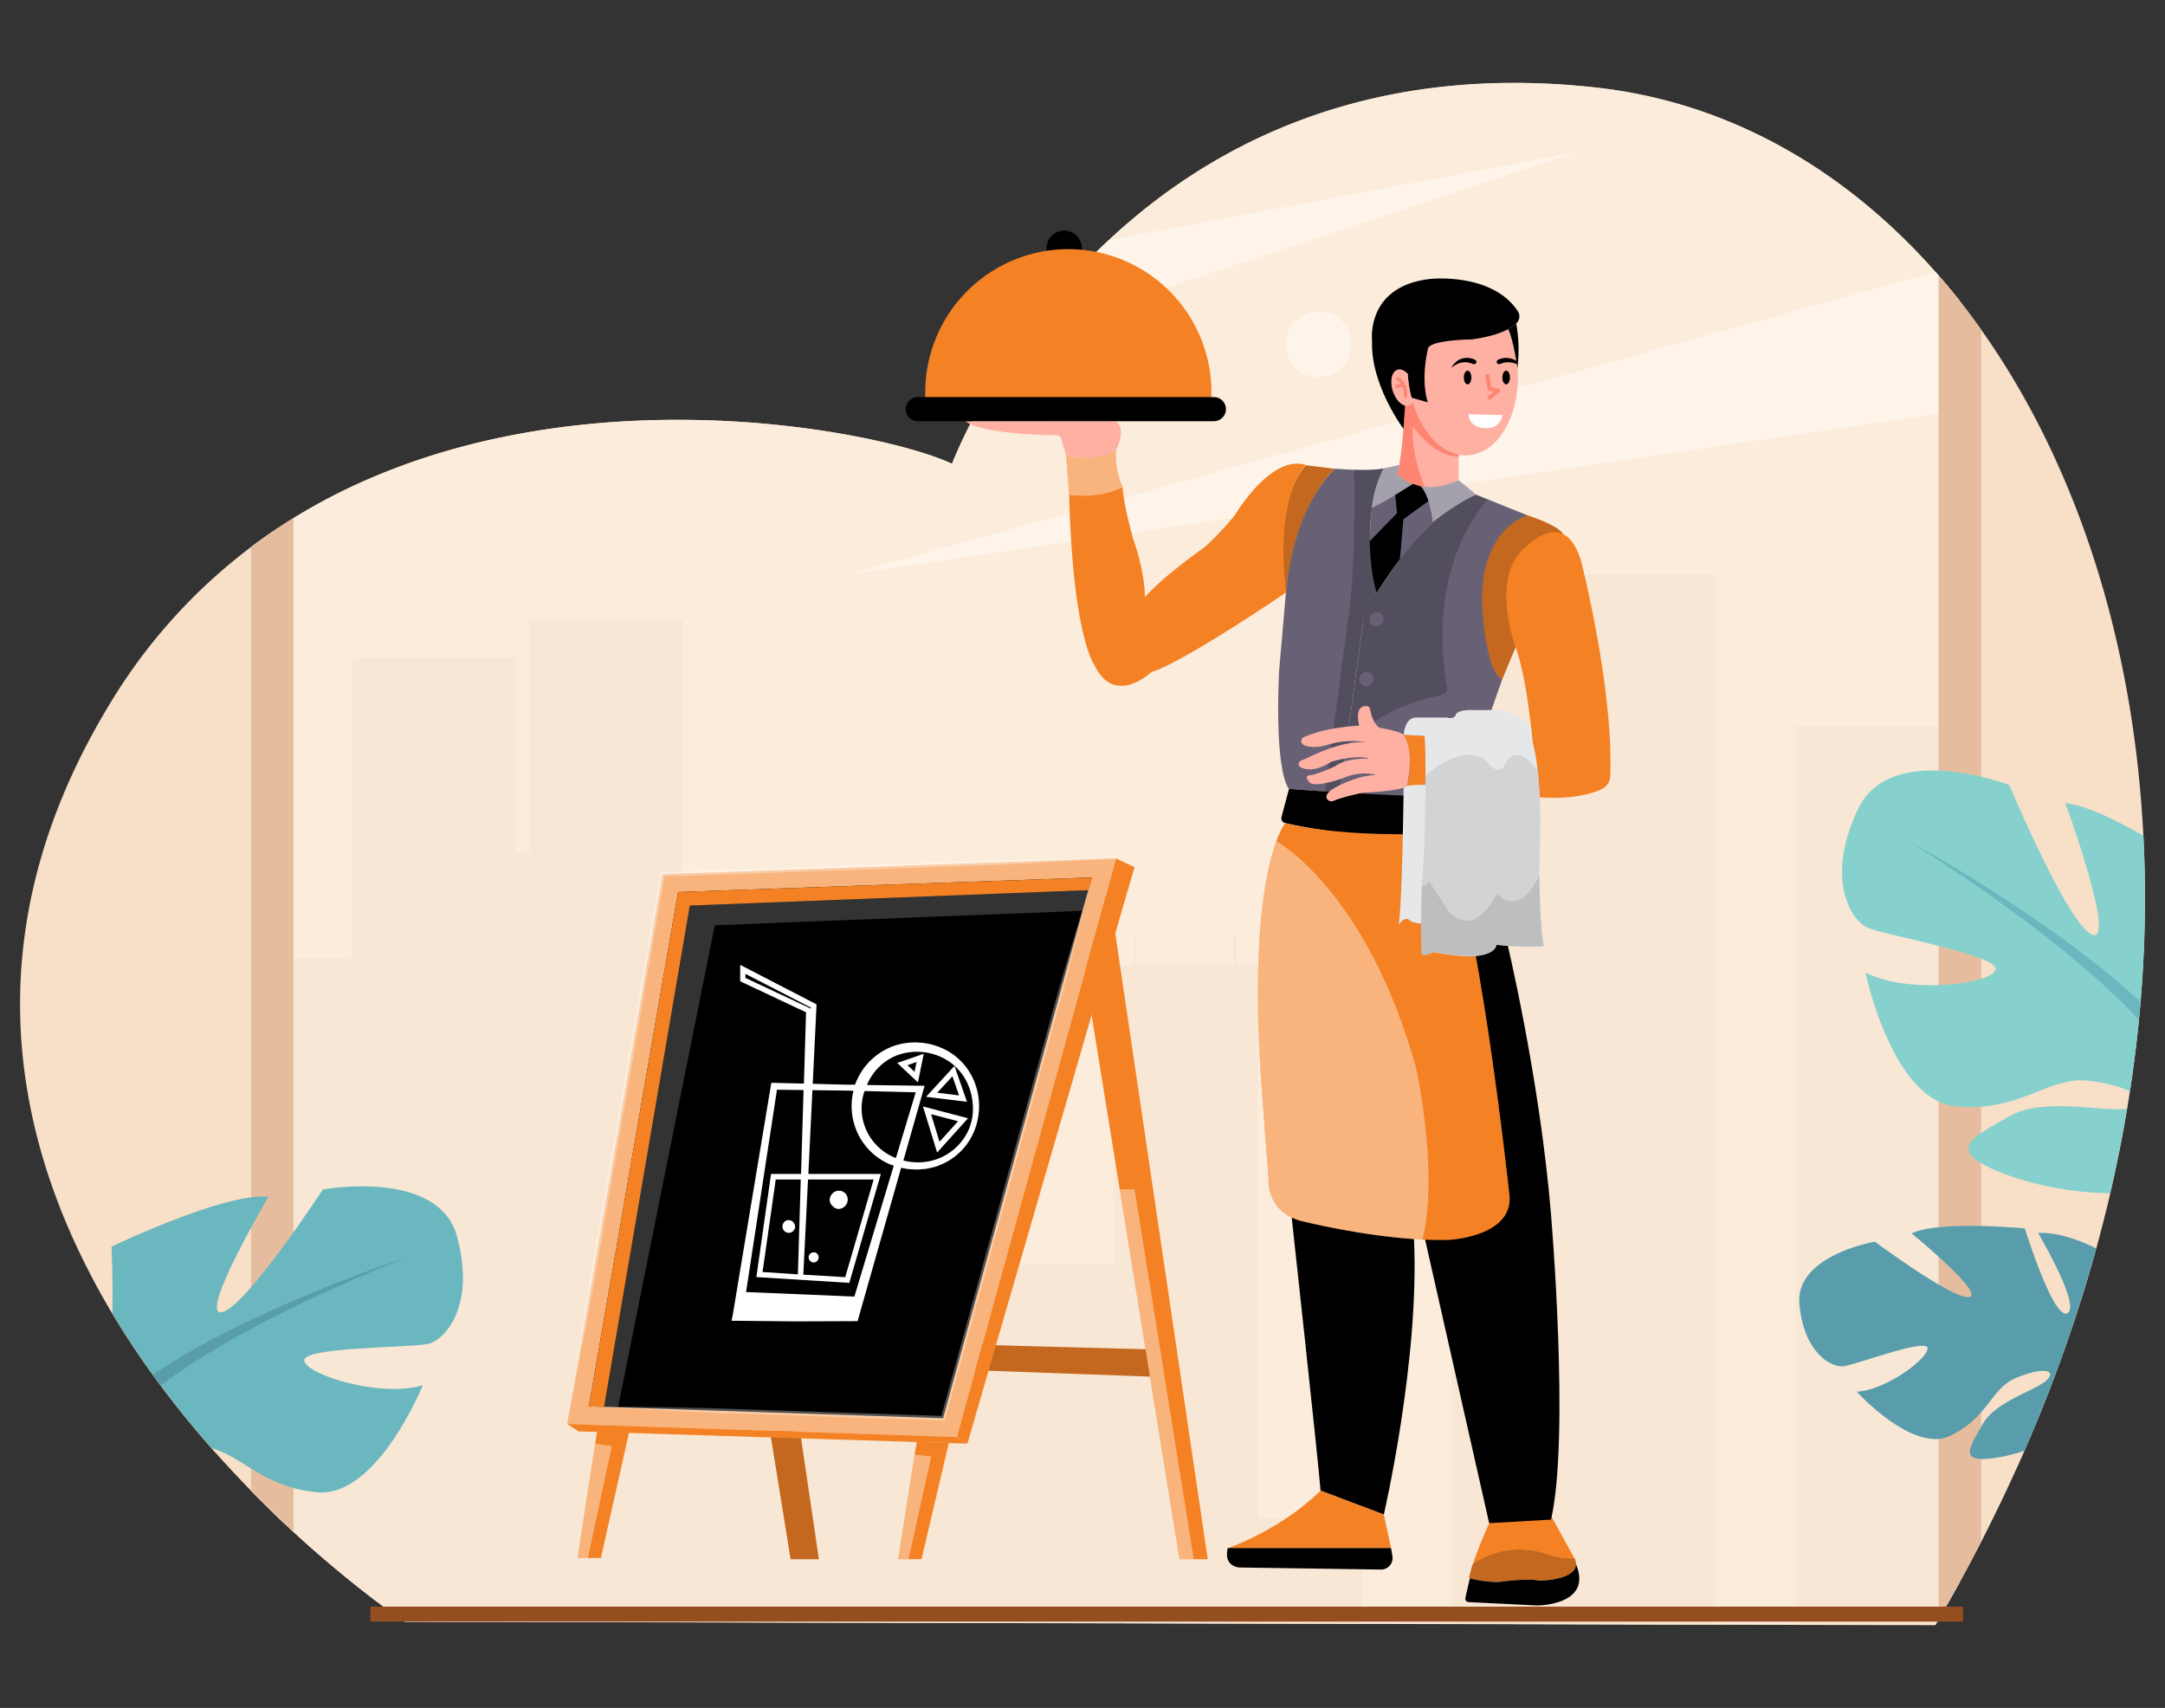 <svg id="b67146fe-eba4-4cf1-8277-62bbea1cb17a" data-name="a9a2233c-8b85-4eb2-b8c5-fc8d150d0811" xmlns="http://www.w3.org/2000/svg" width="865.76" height="682.89" viewBox="0 0 865.76 682.89"><rect x="0" y="0" width="865.76" height="682.89" fill="#333333" stroke="none"/><path d="M856,400.59q-.3,3.56-.65,7.14-1.4,14.19-3.61,28.64c-.36,2.32-.73,4.64-1.12,7q-2.8,16.74-6.74,33.75-2.55,11-5.59,22-4.69,17.14-10.61,34.43c-.51,1.49-1,3-1.56,4.49Q818.77,559,809.6,580q-8,18.21-17.32,36.44-4.11,8-8.51,16-4.14,7.51-8.51,15L774,649.7v.06H756.07l-588.46-1.29h-5.67s-1.58-1-4.43-3.07c-1.54-1.11-3.48-2.51-5.73-4.2-1-.72-2-1.5-3.08-2.33-6.27-4.79-14.4-11.32-23.59-19.41h0l-.72-.64c-2-1.74-4-3.54-6-5.42l-.92-.85-.46-.42L115.78,611l-.28-.25-2.17-2q-6.28-5.94-12.89-12.66c-1.49-1.52-3-3.06-4.48-4.64l-.15-.16q-4.26-4.49-8.56-9.27l-1.84-2-.77-.88q-4.77-5.4-9.5-11.18c-.72-.87-1.43-1.74-2.14-2.63q-4.44-5.5-8.77-11.32l-.76-1h0c-.8-1.09-1.61-2.18-2.4-3.29s-1.71-2.37-2.55-3.57c-4.71-6.69-9.27-13.66-13.59-20.88q-4.09-6.84-7.88-14h0c-1-2-2.08-4-3.07-6C3.14,443.6-7.81,366.13,44.23,280.9a221,221,0,0,1,56.11-62.15q8.32-6.25,17-11.59A236,236,0,0,1,148.62,191c96-41,207.22-17.43,232.08-5.55,0,0,64.37-172.23,258-150.42,44.12,5,84,24.55,117.26,55.26a254.71,254.71,0,0,1,19.22,19.8q4.35,5,8.51,10.28,4.37,5.53,8.51,11.38c37.35,52.59,60.93,122.93,64.91,202.4A494.39,494.39,0,0,1,856,400.59Z" fill="#f7dfc8"/><path d="M783.72,120.4V632.45q-4.76,8.63-9.82,17.24l-55.8-.12-32.2-.07-105.44-.22-35.6-.07-383-.8s-5-3.31-13.24-9.6A458.31,458.31,0,0,1,100.34,596V218.75A231.37,231.37,0,0,1,148.62,191c96-41,207.22-17.43,232.08-5.55,0,0,8.77-23.46,29.57-52A266.42,266.42,0,0,1,443.44,96c40.61-37.91,103.39-71.25,195.29-60.9,44.12,5,84,24.55,117.26,55.26a248.25,248.25,0,0,1,17.93,18.34Q778.95,114.35,783.72,120.4Z" fill="#fbecdb"/><path d="M783.72,120.4v43.79l-445,65.59,435.2-121.12Q778.95,114.35,783.72,120.4Z" fill="#fff4e9"/><path d="M502.89,607h42v42.17l-383-.8s-5-3.31-13.24-9.6A457.13,457.13,0,0,1,100.34,596V309.63l.15-.18h1.6v73.67h38.59V264.55l1.46-1.41h9.37v-.06H206v.06h.05v17.77H206v12.22h.05V310.9H206v12.27h.05v17.77H206V341l5.78-.06V248H273v11.77h0v17.77h0v15.62h0V310.9h0v12.27h0v17.77h0v11.35h0v17.78h0v11.35h0v17.77h0v10.69h0v11.28h0v1.24h69V524.11h25.77v25.62h27.78V505.61h50V385.72h7.82V373.78h1.11v11.94h38.9V373.78h1.12v11.93H503Z" fill="#f8e7d4"/><polygon points="685.9 229.78 685.9 649.5 580.46 649.28 580.46 229.78 685.9 229.78" fill="#f8e7d4"/><path d="M783.72,290.36V632.45q-4.76,8.63-9.82,17.24l-55.8-.12V290.36Z" fill="#f8e7d4"/><path d="M117.37,207.16V612.49c-5.46-5-11.18-10.54-17-16.51V218.75Q108.67,212.5,117.37,207.16Z" fill="#e5bd9e"/><path d="M631.1,60.65,410.27,133.5A266.82,266.82,0,0,1,443.44,96Z" fill="#fff4e9"/><path d="M514.11,137.63a13.19,13.19,0,1,1,13.19,13.19,13.2,13.2,0,0,1-13.19-13.19Z" fill="#fff4e9"/><path d="M792.23,131.78V616.45q-4.11,8-8.51,16-4.14,7.51-8.51,15V110.12q4.35,5,8.51,10.28Q788.09,125.94,792.23,131.78Z" fill="#e5bd9e"/><path d="M838.24,499.14q-4.69,17.14-10.61,34.43c-.51,1.49-1,3-1.56,4.49q-7.35,20.91-16.52,42a71.42,71.42,0,0,1-11.34,2.8c-15.46,2.32-10.68-4-5.36-13.45s22.18-13.64,26-18-4.11-4.35-13.42-.1-10.59,15.6-25.53,22.76-37.42-17.64-37.42-17.64c11.91-.61,28.91-13.54,28.3-17.49s-28.87,6.82-33.7,7.34-15.81-5.49-17.51-24.94,30.18-24.88,30.18-24.88,31.64,23.52,37.81,22.1-23.12-25.4-23.12-25.4c11-5.3,45.28-2,45.28-2s11.41,36.8,17,33.9S815,493,815,493C823.34,492.49,832.92,496.5,838.24,499.14Z" fill="#599dad"/><path d="M827.63,533.57c-.51,1.49-1,3-1.56,4.49-13.47-7.38-39.75-14.55-90.81-16.23C735.26,521.83,796.85,519.46,827.63,533.57Z" fill="#599dad"/><path d="M61.05,549.61q-1.29-1.77-2.55-3.57c-4.71-6.69-9.27-13.66-13.59-20.88.36-13.47-.32-26.71-.32-26.71s45.11-21.69,62.81-20c0,0-28,47.39-18.84,46.25s40.54-49.1,40.54-49.1,46.26-8.57,53.68,18.84-4.57,41.11-11.42,42.83-50.82,1.14-49.68,6.85,30.83,14.85,47.4,9.71c0,0-18.28,45.11-42.26,42.82-21.69-2.06-29.84-14.41-42.18-17.59q-4.77-5.4-9.5-11.18c-.72-.87-1.43-1.74-2.14-2.63q-4.44-5.5-8.77-11.32Z" fill="#6bb7bf"/><path d="M64.23,554c18.86-14.28,49.15-31.4,97.4-50.92-1.31.43-61.06,19.93-100.58,46.58Z" fill="#599dad"/><path d="M850.57,443.35q-2.8,16.74-6.74,33.75c-15.34-.1-32.28-3.65-43.91-8.36-22.66-9.18-11.16-13.93,3.51-22.37C817,438.55,840.33,444.6,850.57,443.35Z" fill="#86d1cd"/><path d="M856,400.59q-.3,3.56-.65,7.14-1.4,14.19-3.61,28.64c-3.78-1.87-9.82-3.54-16.9-4.29-15.92-1.69-26.67,12.56-52.48,10.3S746,388.84,746,388.84c16.51,8.67,49.7,4.8,52-1S753.71,374,746.8,370.9s-16.93-20-3.73-47.53,60.45-9.46,60.45-9.46,23.86,56.86,33.3,59.86-10.9-52.6-10.9-52.6c7.85.68,19.84,6.46,31.23,13A495.77,495.77,0,0,1,856,400.59Z" fill="#86d1cd"/><path d="M763.75,336.54c.87.47,55.32,30,92.2,64q-.3,3.56-.65,7.14C838,389.2,809.59,365.72,763.75,336.54Z" fill="#6bb7bf"/><rect x="148.14" y="642.38" width="636.86" height="6" fill="#954e20"/><polygon points="462.56 550.5 309.92 544.96 309.92 535.53 462.56 539.61 462.56 550.5" fill="#f48225" data-secondary="true"/><polygon points="462.56 550.5 309.92 544.96 309.92 535.53 462.56 539.61 462.56 550.5" opacity="0.2" style="isolation:isolate"/><polygon points="288.05 356.67 327.46 623.41 316.16 623.41 275.24 370.11 288.05 356.67" fill="#f48225" data-secondary="true"/><polygon points="288.05 356.67 327.46 623.41 316.16 623.41 275.24 370.11 288.05 356.67" opacity="0.2" style="isolation:isolate"/><polygon points="443.54 356.67 482.96 623.41 471.65 623.41 430.74 370.11 443.54 356.67" fill="#f48225" data-secondary="true"/><polygon points="446.35 343.18 264.96 349.56 226.82 569.37 382.66 574.57 446.35 343.18" fill="#f48225" data-secondary="true"/><polygon points="446.35 343.18 264.96 349.56 226.82 569.37 382.66 574.57 446.35 343.18" fill="#fff" opacity="0.4" style="isolation:isolate"/><polygon points="436.65 350.85 377.13 567.06 235.48 562.33 271.16 356.67 436.65 350.85"/><polygon points="436.65 350.85 271.16 356.67 235.48 562.33 241.55 562.54 275.85 362.07 435.25 355.91 436.65 350.85" fill="#f48225" data-secondary="true"/><polygon points="446.35 343.18 382.66 574.57 386.85 577.22 453.68 346.7 446.35 343.18" fill="#f48225" data-secondary="true"/><polygon points="386.85 577.22 231.4 572.3 226.82 569.37 382.66 574.57 386.85 577.22" fill="#f48225" data-secondary="true"/><polygon points="435.25 355.91 275.85 362.07 241.55 562.54 247.19 562.54 285.83 369.96 432.98 364.17 435.25 355.91" fill="#fff" opacity="0.2" style="isolation:isolate"/><polygon points="379.41 576.99 368.51 623.41 363.21 623.41 372.29 582.45 365.72 581.65 366.64 576.49 379.41 576.99" fill="#f48225" data-secondary="true"/><polygon points="372.29 582.45 363.21 623.41 359.16 623.41 365.72 581.65 372.29 582.45" fill="#f48225" data-secondary="true"/><polygon points="372.29 582.45 363.21 623.41 359.16 623.41 365.72 581.65 372.29 582.45" fill="#fff" opacity="0.4" style="isolation:isolate"/><polygon points="251.67 572.23 240.3 622.94 235 622.94 244.55 578.25 237.98 577.37 238.9 571.68 251.67 572.23" fill="#f48225" data-secondary="true"/><polygon points="244.55 578.25 235 622.94 230.95 622.94 237.98 577.37 244.55 578.25" fill="#f48225" data-secondary="true"/><polygon points="244.55 578.25 235 622.94 230.95 622.94 237.98 577.37 244.55 578.25" fill="#fff" opacity="0.4" style="isolation:isolate"/><polygon points="471.65 623.41 477.37 623.41 453.68 475.5 447.76 475.5 471.65 623.41" fill="#fff" opacity="0.4" style="isolation:isolate"/><path d="M292.54,528.09h2.32l23.27.24,23.27-.09h1.54l.41-1.46,17-59.84h.15c.82.16,1.63.34,2.44.47l2.48.16,1.24.07,1.23-.09,2.47-.21c.82-.13,1.62-.36,2.43-.54a12.18,12.18,0,0,0,2.37-.7A24.75,24.75,0,0,0,389.25,453a26.33,26.33,0,0,0,.85-19.26,25.19,25.19,0,0,0-5-8.57,24.32,24.32,0,0,0-8-5.92,26.62,26.62,0,0,0-19.63-1.07,25.61,25.61,0,0,0-14.66,13.38,19.92,19.92,0,0,0-.89,2.13h-3.14L325,433.35l1.54-31.77L296,385.79v6.56l26.33,12.4-.86,28.51-11.87-.3h-1.16l-.2,1.19L293,525.84Zm31.72-125.22v.42L298.09,391v-1.63Zm37,61.11,8-28.17.48-1.71H368l-21.32-.28c.05-.12.09-.24.15-.36a21.54,21.54,0,0,1,12-11.56,23.27,23.27,0,0,1,17,.51,21.35,21.35,0,0,1,11.71,12.35,24.81,24.81,0,0,1,1.54,8.7,21.71,21.71,0,0,1-1.89,8.62,22.13,22.13,0,0,1-12.85,11.49,23.08,23.08,0,0,1-13.07.43Zm-15.52-27.75,20.44.5L358.27,463c-.39-.15-.79-.29-1.17-.46a21.47,21.47,0,0,1-11.37-12.44,21,21,0,0,1,0-13.87Zm-4.08,82.18-43.32-1.81,12.36-80.9,10.63.14-1,33.53h-12l-5.87,41.24,37.17,2.32,12.62-43.56h-29l1.63-33.49,13.95.18,2.47.06a25.54,25.54,0,0,0,.95,15.27,25,25,0,0,0,13.6,14.13c.52.17,1,.37,1.55.56Zm-36.72-9.82,5.27-37h10l-1.15,37.93Zm18.18-37h26.24L338,510.65l-16.76-1Z" fill="#fff"/><path d="M338.49,481.5a3.51,3.51,0,0,1-1,1.1,2.41,2.41,0,0,1-.79.46,2.92,2.92,0,0,1-.56.21,3.18,3.18,0,0,1-1.62,0,3.31,3.31,0,0,1-1.4-.93,3.19,3.19,0,0,1-.88-.95,3.47,3.47,0,0,1-.45-1.66,3.93,3.93,0,0,1,.46-1.71.79.79,0,0,0,.08-.11.41.41,0,0,1,.05-.09l.5-.64a3.73,3.73,0,0,1,.73-.58,3.66,3.66,0,0,1,3.64-.05,3.33,3.33,0,0,1,1.46,1.64A3.71,3.71,0,0,1,338.49,481.5Z" fill="#fff"/><path d="M313.41,488.84a2.63,2.63,0,0,1,.69-.64,2,2,0,0,1,.62-.28,2.48,2.48,0,0,1,1.9.26,2.14,2.14,0,0,1,.72.65,3.71,3.71,0,0,1,.28.41c.08.18.16.37.23.56a1.28,1.28,0,0,1,.07.34,1.91,1.91,0,0,1,0,.89,2.31,2.31,0,0,1-.28.54.8.8,0,0,1-.08.16l-.07.09a3.47,3.47,0,0,1-.29.38,2.47,2.47,0,0,1-2.42.64,4.39,4.39,0,0,1-.63-.26,5.34,5.34,0,0,1-.53-.41,2.48,2.48,0,0,1-.51-.8,1.3,1.3,0,0,1-.17-.64,2.11,2.11,0,0,1,.05-1A2,2,0,0,1,313.41,488.84Z" fill="#fff"/><path d="M326.8,504.14l-.07.08-.38.3a1.48,1.48,0,0,1-.71.22.85.85,0,0,1-.5,0,1.44,1.44,0,0,1-.7-.22l-.08-.06a1.5,1.5,0,0,1-.57-.52,1.48,1.48,0,0,1-.36-.69,3.23,3.23,0,0,0-.08-.53,2.06,2.06,0,0,1,.28-1h0a2.07,2.07,0,0,1,.72-.72,1.42,1.42,0,0,1,.75-.24,1.51,1.51,0,0,1,.79,0,2,2,0,0,1,.89.51h0a2.2,2.2,0,0,1,.59,1.43,1.39,1.39,0,0,1-.07.53A1.9,1.9,0,0,1,326.8,504.14Z" fill="#fff"/><path d="M387.09,447.12l-18-4.73,5.65,18.43Zm-14.77-1.64,10.78,2.83-7.4,8.22Z" fill="#fff"/><path d="M370.32,438.54l16.37,2-5-14.35Zm13.19-.56-8.73-1.07,6.08-6.58Z" fill="#fff"/><path d="M367.08,432.78l2.32-11.46L358.79,425Zm-.56-8.16-.79,3.93-2.84-2.65Z" fill="#fff"/><path d="M436.65,350.85l-8,26.87c-2.63,9-5.39,17.9-7.75,26.94l-14.88,54L376.25,566.82l.91-.67-70.82-2.37c-11.81-.34-23.61-.93-35.43-1l-35.43-.48,35.39,1.89c11.79.75,23.6.95,35.4,1.39L377.1,568h.72l.2-.7,29.75-108.1,14.88-54.05c2.59-9,4.8-18.07,7.12-27.12Z" fill="#fff" opacity="0.32" style="isolation:isolate"/><polygon points="453.68 346.7 446.42 343.05 446.39 343.04 446.35 343.04 400.97 343.85 355.62 345.46 264.93 348.64 264.18 348.67 264.06 349.4 244.99 459.31 235.44 514.26 226.82 569.37 237.28 514.58 246.79 459.62 265.86 349.71 264.99 350.47 355.69 347.29 401.04 345.7 446.36 343.33 446.29 343.31 453.68 346.7" fill="#fff" opacity="0.32" style="isolation:isolate"/><path d="M629.58,623c-4.76.7-12.24-2-12.24-2A33,33,0,0,0,589,625.4c2.38-7.31,6.52-16.39,6.52-16.39,7.7-6.57,25-2.44,25-2.44Z" fill="#f48225" data-secondary="true"/><path d="M630.26,625.4c0,5.14-9.3,6.3-13.06,6.56a10.15,10.15,0,0,1-2.4-.11c-4-.67-11.71.21-14.46.57a15,15,0,0,1-2.32.12,48.26,48.26,0,0,1-10.22-1.46.38.38,0,0,1-.27-.42,42.45,42.45,0,0,1,1.43-5.31h0a33,33,0,0,1,28.37-4.4s7.48,2.73,12.24,2a4.17,4.17,0,0,1,.33.67A5.43,5.43,0,0,1,630.26,625.4Z" fill="#f48225" data-secondary="true"/><path d="M630.26,625.4c0,5.14-9.3,6.3-13.06,6.56a10.15,10.15,0,0,1-2.4-.11c-4-.67-11.71.21-14.46.57a15,15,0,0,1-2.32.12,48.26,48.26,0,0,1-10.22-1.46.38.38,0,0,1-.27-.42,42.45,42.45,0,0,1,1.43-5.31h0a33,33,0,0,1,28.37-4.4s7.48,2.73,12.24,2a4.17,4.17,0,0,1,.33.67A5.43,5.43,0,0,1,630.26,625.4Z" opacity="0.2" style="isolation:isolate"/><path d="M528.08,596l25.29,9.56S567.69,544,565.44,495.4l-29.78-31.14L516.54,486.8S527.24,584.79,528.08,596Z"/><path d="M595.5,609,569.93,495.81l10.68-117.49L602.24,375s13.48,55.62,18,110.68c0,0,7.58,89,0,121.91Z"/><path d="M548.6,203l16.4-9.49,3.19.94s4.44,4.83,5,14.35c0,0-13.78,13-22.66,28.16C550.49,237,546.18,223.64,548.6,203Z" fill="#686175" data-primary="true"/><path d="M533.76,187.39s13.58,1.21,19.6-.13c0,0-10.19,16.84-2.87,49.7,0,0-5,2-5.21,10.32l-9.52,69.65-20.29-1.51s-5.82-5-4-46.85L514.22,237S515.47,205.43,533.76,187.39Z" fill="#686175" data-primary="true"/><path d="M541.48,187.84s.78,33.87-1.74,54.48l-9.8,74.18,5.82.43,9.52-69.65s-.38-8.39,5.21-10.32c0,0-7.4-28.32,2.87-49.7a54.91,54.91,0,0,1-6,.6A49.86,49.86,0,0,1,541.48,187.84Z" opacity="0.2" style="isolation:isolate"/><path d="M535.76,316.93s34.33,3.18,48.36,2.09l16.63-47.49,10.14-65.46-20.62-8.28s-3.28,0-17.37,10.85c0,0-9.52,9.85-13.07,14.82L550.49,237s-5.54,1.75-5.37,11.54Z" fill="#686175" data-primary="true"/><path d="M578.66,274.72c-1.91-10.14-6.94-47.6,16.24-75.07l-4.63-1.86s-18.79,5.56-39.78,39.17c0,0-5.54,1-5.37,11.54l-6.92,50.63s9-15.13,38.37-21.27A2.69,2.69,0,0,0,578.66,274.72Z" opacity="0.2" style="isolation:isolate"/><path d="M561.87,162.29s-1,20.39-3.21,27c0,0,7.27,10.41,24.63,2.7V180L565,160.88S564.57,162.55,561.87,162.29Z" fill="#feb0a3"/><path d="M569.73,194.74S564,181.31,565,170.39c0,0,7.85,12.15,18.34,12.18V180L565,160.88s-.53.94-3.1.94c0,0-1.22,23.22-3.19,27.51C558.66,189.33,561.66,193.72,569.73,194.74Z" fill="#fd8571"/><path d="M587.27,182c-9.63.68-18.47-8.18-22.32-21.08a48.35,48.35,0,0,1-1.91-10.6v-.73c-1-18,7.66-33.19,19.59-34,12.09-.85,22.93,13.33,24.23,31.67S599.36,181.1,587.27,182Z" fill="#feb0a3"/><path d="M561.25,171.47s-13.26-17.7-12.56-35.06c0,0-2.81-22.09,23.49-24.9,0,0,24.63-2.59,34.79,12.94a3.76,3.76,0,0,1-.42,4.66c-2.09,2.16-6.91,5.06-18.06,6.6,0,0-17.67.17-17.51,4,0,0-3,11.77,0,21.14L564.45,159a33.05,33.05,0,0,1-1.46-9.52l-1.12,12.74Z"/><path d="M606.32,129.34a60,60,0,0,1,.49,17.85s-1.56-11.33-3.73-15.57A14.68,14.68,0,0,0,606.32,129.34Z"/><path d="M548.6,203a43.11,43.11,0,0,1,4.76-15.7l6.2-1.33a19.68,19.68,0,0,1-.49,2.15c-.13.44-.26.86-.41,1.25a16.36,16.36,0,0,0,1.82,1.71,13,13,0,0,0,4.47,2.47S554.7,200.29,548.6,203Z" fill="#686175" data-primary="true"/><path d="M548.6,203a43.11,43.11,0,0,1,4.76-15.7l6.2-1.33a19.68,19.68,0,0,1-.49,2.15c-.13.44-.26.86-.41,1.25a16.36,16.36,0,0,0,1.82,1.71,13,13,0,0,0,4.47,2.47S554.7,200.29,548.6,203Z" fill="#fff" opacity="0.4" style="isolation:isolate"/><path d="M568.14,194.45s3.59,3.5,4.76,14.19c0,0,10.39-7.94,17.37-10.85l-7-5.76S574.75,196,568.14,194.45Z" fill="#686175" data-primary="true"/><path d="M568.14,194.45s3.59,3.5,4.76,14.19c0,0,10.39-7.94,17.37-10.85l-7-5.76S574.75,196,568.14,194.45Z" fill="#fff" opacity="0.4" style="isolation:isolate"/><path d="M557.92,197.92l.74,7.25L547.72,216.4s.14,12.34,2.77,20.56c0,0,6.56-9.84,9.34-13.5l1.38-15.89,10-7.23s-1.23-4.08-3.05-5.89l-3.19-.94Z"/><path d="M600.75,271.53l24.23-58s-.43-2.84-14.09-7.47c0,0-22,5.73-17.63,42.76C593.26,248.83,595,269.33,600.75,271.53Z" fill="#f48225" data-secondary="true"/><path d="M600.75,271.53l24.23-58s-.43-2.84-14.09-7.47c0,0-22,5.73-17.63,42.76C593.26,248.83,595,269.33,600.75,271.53Z" opacity="0.2" style="isolation:isolate"/><path d="M514.22,237s-5.52-36.46,8-51l11.53,1.46S517.72,200.59,514.22,237Z" fill="#f48225" data-secondary="true"/><path d="M514.22,237s-5.52-36.46,8-51l11.53,1.46S517.72,200.59,514.22,237Z" opacity="0.2" style="isolation:isolate"/><circle cx="550.54" cy="247.59" r="2.82" fill="#686175" data-primary="true"/><circle cx="546.38" cy="271.53" r="2.82" fill="#686175" data-primary="true"/><path d="M457.81,238.8s5.34-6.78,24.05-20.14a118.73,118.73,0,0,0,11.87-12.59s14.54-24.67,28.5-20.14c0,0-12.47,10.25-8,51,0,0-40.68,27.76-53.74,31.75,0,0-14.85,14.15-22.86-2.81,0,0-8.61-11.19-10.1-68.11a44.5,44.5,0,0,0,21.38-3s0,5.19,4.16,20.49C453.06,215.23,457.81,228.07,457.81,238.8Z" fill="#f48225" data-secondary="true"/><path d="M426.33,182l1.19,15.8s11.35,2.09,21.38-3a33.61,33.61,0,0,1-2.67-14.68S435.24,185.11,426.33,182Z" fill="#f48225" data-secondary="true"/><path d="M426.33,182l1.19,15.8s11.35,2.09,21.38-3a33.61,33.61,0,0,1-2.67-14.68S435.24,185.11,426.33,182Z" fill="#fff" opacity="0.4" style="isolation:isolate"/><path d="M515.47,315.42l-3,11.21a2,2,0,0,0,1.39,2.46l.1,0c5.43,1.26,25.81,5.39,42.86,4.95l26.39-.88.9-14.17S548,317.93,515.47,315.42Z"/><path d="M579.24,495.76c-3.39.1-6.9,0-10.45-.14-23.62-1.16-48.52-7.45-48.52-7.45-14.11-3.8-13-16.64-13-16.64l-2.53-33.65C500,376.16,506.1,348,510.4,336.32h0c2-5.35,3.57-7.2,3.57-7.2,25.18,6.29,63.09,4.06,63.09,4.06,13.52,23.74,26.41,143.29,26.41,143.29C606.61,494.56,579.24,495.76,579.24,495.76Z" fill="#f48225" data-secondary="true"/><path d="M568.79,495.62c-23.62-1.16-48.52-7.45-48.52-7.45-14.11-3.8-13-16.64-13-16.64l-2.53-33.65C500,376.16,506.1,348,510.4,336.32h0c.49.27,36.05,19.93,55.81,90.35C566.22,426.67,575.58,468.53,568.79,495.62Z" fill="#fff" opacity="0.4" style="isolation:isolate"/><path d="M561.3,314.34s-.51,47.21-2,55.35c0,0,2.28-3.21,4-2a7.81,7.81,0,0,0,1.56.9c1.56.56,4.29,1.26,5-.45V353.23s-.26-13.19-.18-15.82c0,0,1.22-20.54,1.51-25.14Z" fill="#e6e7e8"/><path d="M491,619s20.8-7,37.08-23l25.29,9.56,2.9,13.37Z" fill="#f48225" data-secondary="true"/><path d="M495.67,626.73s-6.51-.18-4.7-7.78h65.3l.54,3.26a4.6,4.6,0,0,1-3.78,5.28,5.55,5.55,0,0,1-.82.06Z"/><path d="M614.57,641.92l-27.32-1.36a1.35,1.35,0,0,1-1.28-1.43,1,1,0,0,1,0-.24l1.8-7.81a48.17,48.17,0,0,0,10.2,1.46,15,15,0,0,0,2.32-.12c2.75-.36,10.44-1.24,14.46-.57a10.15,10.15,0,0,0,2.4.11c3.76-.26,13.11-1.42,13.06-6.56C637.14,642,614.57,641.92,614.57,641.92Z"/><path d="M386.09,168.42s4.51,5.12,36.86,5.63a1.38,1.38,0,0,1,1.3,1l2.08,7a27.06,27.06,0,0,0,19.9-1.93s4.48-8.51,0-11.64Z" fill="#feb0a3"/><path d="M565,160.88a3,3,0,0,1-1.59,1.28c-2.31.74-5.2-1.88-6.46-5.84s-.41-7.77,1.9-8.5c1.35-.43,2.89.28,4.19,1.73v.73A48.92,48.92,0,0,0,565,160.88Z" fill="#feb0a3"/><path d="M605.82,258.09s-10.58-29.32,5.51-40.33c0,0,14.55-14.77,20.94,6.61,0,0,13.06,50.8,11.63,86a5.92,5.92,0,0,1-3.38,5.14c-5.21,2.44-17.31,5.8-40,1.17,0,0-30.41-4.19-37.91-2.42,0,0,3.31-10.8-1.32-20.5l51.57,2.87S610.67,270.65,605.82,258.09Z" fill="#f48225" data-secondary="true"/><path d="M562.62,314.29s-.71,1.79-17.48,2.64c0,0-8,1.62-11.86,3.29a2.07,2.07,0,0,1-2.66-.86c-.48-.89-.28-2.22,2.4-3.94,0,0,8.72-5.23,16.8-5.53a.1.1,0,0,0,.06-.13.09.09,0,0,0-.06-.06,20.06,20.06,0,0,0-11.64,1s-13.36,5.21-14.91,1.55c0,0-2.4-2.4,1.55-2.4a61.18,61.18,0,0,0,9.16-3.52s3.55-3.15,13-3a.13.13,0,0,0,.09-.16.14.14,0,0,0-.09-.09c-2-.4-6.79-.85-14.76,1.55,0,0-6.83,4.93-12.18,2.11,0,0-2.68-2,2.18-3.38,0,0,14-7.54,24-6.5h0c-1-.25-7.15-1.61-15.54,1a17.05,17.05,0,0,1-4.65.8c-1.76,0-3.87-.15-5-1a1.72,1.72,0,0,1-.27-2.43,1.64,1.64,0,0,1,.64-.5c2.64-1.21,9.68-3.85,22.16-4.6,0,0-2.39-8.2,3-7.8a1.41,1.41,0,0,1,1.3,1.16c.33,1.84,1.31,5.79,3.75,7.49,0,0,7.81,1.22,9.68,2.79C561.3,293.79,565.88,299.24,562.62,314.29Z" fill="#feb0a3"/><path d="M568.56,381.63s-.89-25.5.65-36.87a62.34,62.34,0,0,0,.54-7.35c.2-10.71.58-36.2-.09-43.15l-8.36-.47s.42-7.12,5.25-6.9h11.9s3.21,1.08,3.86-1.49c0,0,1.07-1.72,6.86-1.5H599s4.58.14,6.51,1.71l6.72,5,.62,6.12s4.35,13,2.73,47c0,0-.36,25.87,1.81,34.73a118.24,118.24,0,0,1-19-.72s-.25,8-25.08,2.89A7.71,7.71,0,0,1,568.56,381.63Z" fill="#e6e7e8"/><path d="M570,310.18s17-15.64,25.84-4.16c0,0,3.62,3.93,5.79,0,0,0,3.52-10.66,13.25,2a185.75,185.75,0,0,1,1,23.7l-.37,18.09S608,368.06,598.77,357c0,0-6.14,13.72-15,10.67a9,9,0,0,1-4.49-3.57l-8-12.17s-1,2.35-2.77,2.53l.72-9.73s.58-9.26.63-12.7Z" fill="#d1d3d4"/><path d="M568.49,354.49a3.66,3.66,0,0,0,2.77-2.53l8,12.17s9.18,12.61,19.49-7.1c0,0,8.31,11.11,16.81-7.24,0,0,.2,21.71,1.83,28.58,0,0-10.86.54-19-.72,0,0,.25,8-25.08,2.89-.15.11-.36.25-.63.41a5.79,5.79,0,0,1-2,.8,4.84,4.84,0,0,1-2.14-.12q-.18-5.91-.21-12Q568.32,361.88,568.49,354.49Z" fill="#bcbec0"/><ellipse cx="425.57" cy="99.29" rx="7.06" ry="7.11"/><path d="M427.2,99.62h0a57.25,57.25,0,0,1,57.25,57.25v5.41H370v-5.41A57.25,57.25,0,0,1,427.2,99.62Z" fill="#f48225" data-secondary="true"/><path d="M367,158.77H485.42a4.82,4.82,0,0,1,4.82,4.82h0a4.82,4.82,0,0,1-4.82,4.82H367a4.82,4.82,0,0,1-4.82-4.82h0A4.82,4.82,0,0,1,367,158.77Z"/><path d="M588.38,150.93c0,1.52-.67,2.75-1.5,2.75s-1.51-1.23-1.51-2.75.68-2.74,1.51-2.74S588.38,149.42,588.38,150.93Z"/><path d="M603.81,150.93c0,1.52-.68,2.75-1.51,2.75s-1.51-1.23-1.51-2.75.68-2.74,1.51-2.74S603.81,149.42,603.81,150.93Z"/><path d="M580.35,147.13s1.45-3,4.23-3.72a7.08,7.08,0,0,1,5.34.48.92.92,0,0,1,.42,1.13h0a.94.94,0,0,1-1.2.55l-.06,0C587.51,144.81,584.08,143.88,580.35,147.13Z"/><path d="M606.41,144.37c0,.39.18.86.17,1.26a8.1,8.1,0,0,0-6.76-.09.94.94,0,0,1-1.24-.44l0-.08a.92.92,0,0,1,.42-1.13,7.13,7.13,0,0,1,5.34-.48A6,6,0,0,1,606.41,144.37Z"/><path d="M561.94,159.17a.66.66,0,0,1-.53-.67c.28-5.13-2.57-6.42-2.7-6.47a.63.63,0,0,1-.33-.83h0a.63.63,0,0,1,.81-.35h0c.16.06,3.81,1.63,3.48,7.71a.64.64,0,0,1-.67.6Z" fill="#fd8571"/><path d="M558.49,155.29a.68.68,0,0,1-.39-.23.63.63,0,0,1,.09-.89h0a3.59,3.59,0,0,1,3.51-.4.65.65,0,0,1,.35.83.64.64,0,0,1-.82.36h0a2.28,2.28,0,0,0-2.24.22A.63.63,0,0,1,558.49,155.29Z" fill="#fd8571"/><path d="M595.65,159.75a.8.8,0,0,1-.49-1.44l2.13-1.62-1.84-.48a.79.79,0,0,1-.59-.65l-.82-5.08a.8.8,0,0,1,.65-.93.79.79,0,0,1,.92.65v0l.73,4.56,2.93.76a.83.83,0,0,1,.59.62.8.8,0,0,1-.3.79l-3.44,2.62A.78.78,0,0,1,595.65,159.75Z" fill="#fd8571"/><path d="M587.27,165.63l13.52.35s-.44,5.2-6.39,5.22C587.14,171.23,587.27,165.63,587.27,165.63Z" fill="#fff"/></svg>